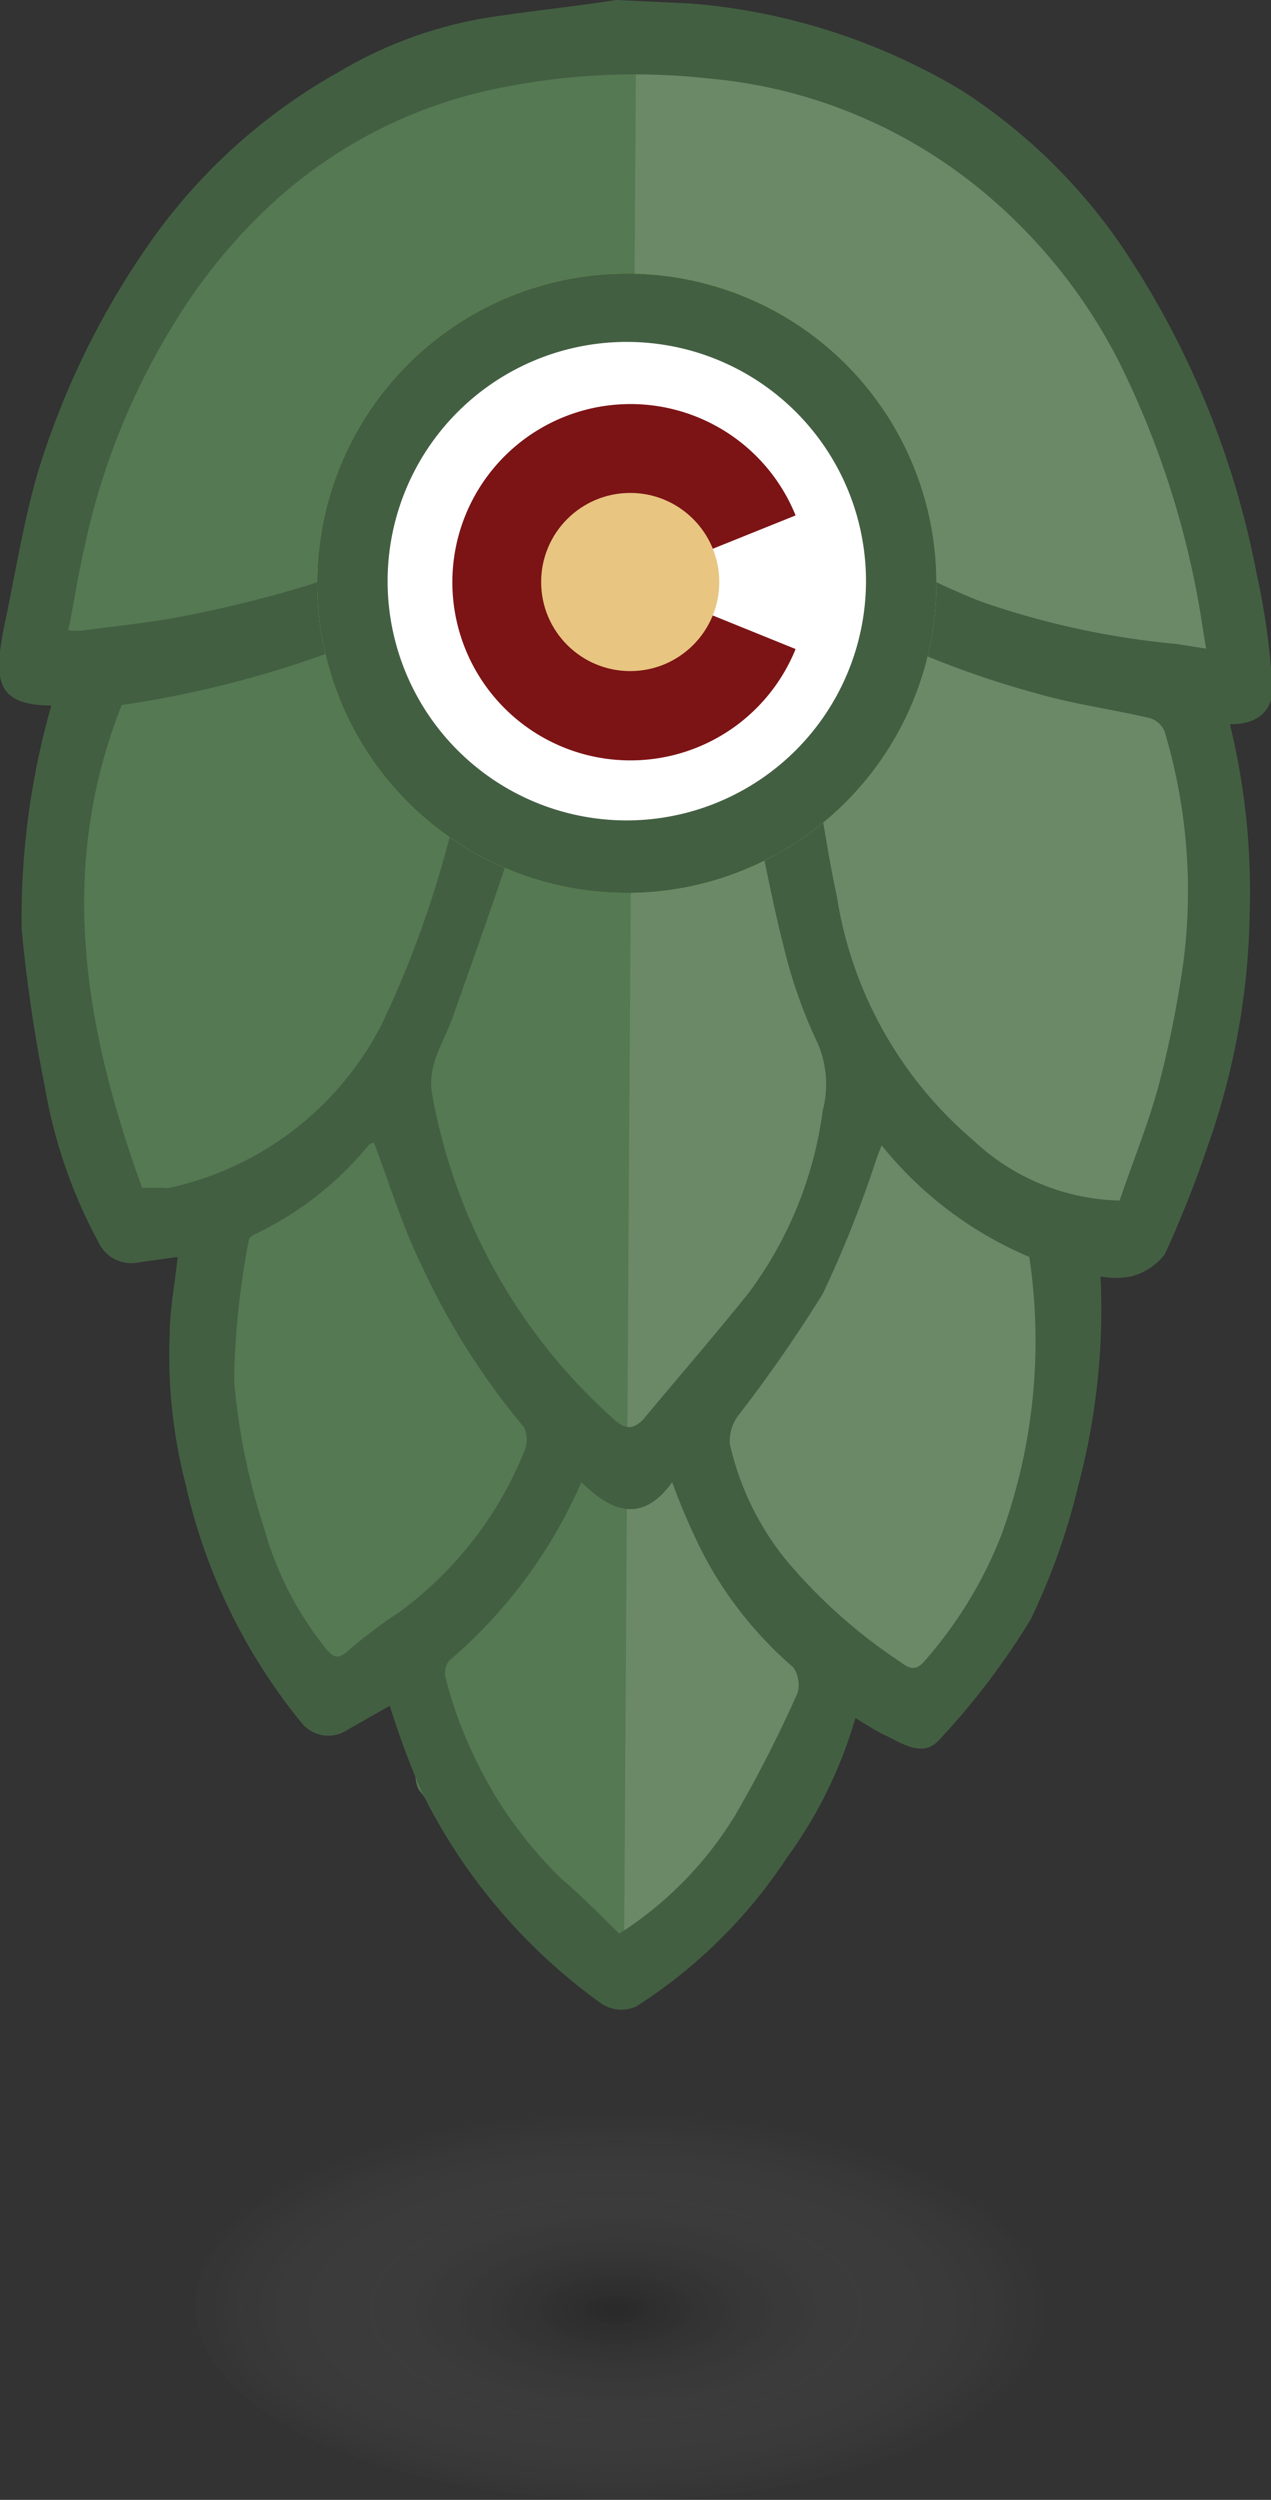 <svg xmlns="http://www.w3.org/2000/svg" xmlns:xlink="http://www.w3.org/1999/xlink" viewBox="0 0 29.97 58.93"><rect x="0" y="0" width="29.97" height="58.93" fill="#333333" stroke="none"/><defs><style>.a{isolation:isolate;}.b{opacity:0.2;fill:url(#a);}.c{fill:#557952;}.d{fill:#789172;opacity:0.67;}.e{mix-blend-mode:darken;}.f{fill:#435f42;}.g{fill:#90c740;}.h{fill:#fff;}.i{fill:#7c1315;}.j{fill:#e8c581;}</style><radialGradient id="a" cx="-53.85" cy="83.18" r="30.96" gradientTransform="translate(32.29 41.97) scale(0.33 0.15)" gradientUnits="userSpaceOnUse"><stop offset="0"/><stop offset="1" stop-color="#fff" stop-opacity="0"/></radialGradient></defs><title>Asset 1</title><g class="a"><ellipse class="b" cx="14.71" cy="54.33" rx="10.11" ry="4.6"/><path class="c" d="M28.36,14.46A33.66,33.66,0,0,1,27.1,29.19c-.2.61-1.4.21-1.62.78-.29.78.38,2.51.05,3.23A36.59,36.59,0,0,1,21,40.53c-.2.25-.78-.56-1-.32-.47.56-.56,2.14-1,2.62a31.13,31.13,0,0,1-4.53,4.07A28.36,28.36,0,0,1,9.9,42.22c-.29-.36.07-2-.23-2.42s-1.22.48-1.51.06a42.13,42.13,0,0,1-3.82-6.94c-.31-.7.57-2.7.29-3.46-.22-.58-1.6.08-1.8-.53a46.84,46.84,0,0,1-1.95-9c-.1-.87.73-2.36.67-3.27,0-.49-1-.39-1-.89a4.86,4.86,0,0,1,0-1.32C2.2,7.18,7.57.57,15.25.57S27.35,6.75,28.36,14.46Z"/><path class="d" d="M15,.66h.2c7.68,0,12.3,6.21,13.3,13.93A33.36,33.36,0,0,1,27,29.28c-.19.6-1.39.2-1.61.78-.3.77.38,2.51,0,3.23a36.33,36.33,0,0,1-4.56,7.32c-.2.25-.78-.55-1-.32-.47.57-.56,2.14-1,2.62A50,50,0,0,1,14.71,47"/><g class="e"><path class="f" d="M16.25.08a14.69,14.69,0,0,1,6.47,2.08,13.31,13.31,0,0,1,3.7,3.6,20.78,20.78,0,0,1,3.22,7.81A16.87,16.87,0,0,1,30,16.14c.05.61-.36.95-1,.93a16.5,16.5,0,0,1,.47,4.32,17.3,17.3,0,0,1-1,5.65,26.65,26.65,0,0,1-1,2.52,1.46,1.46,0,0,1-.8.53,1.94,1.94,0,0,1-.72,0A16.13,16.13,0,0,1,25.43,35a15.55,15.55,0,0,1-1.13,3.18A17.36,17.36,0,0,1,22.16,41c-.4.46-.89.09-1.32-.11-.21-.1-.42-.24-.67-.39a10.58,10.58,0,0,1-1.62,3.3A11.93,11.93,0,0,1,15,47.3a.85.85,0,0,1-.85-.09,13.49,13.49,0,0,1-4.22-5,20.88,20.88,0,0,1-.74-2l-1,.57A.81.81,0,0,1,7.1,40.6,13.57,13.57,0,0,1,4.38,35,12.15,12.15,0,0,1,4,31.49c0-.6.12-1.2.19-1.86l-.93.13a.85.85,0,0,1-.94-.48,11.93,11.93,0,0,1-1.27-3.7,35.66,35.66,0,0,1-.54-3.69,18.38,18.38,0,0,1,.7-5.26c-1.37,0-1.37-.67-1.07-2.06.24-1.16.43-2.34.76-3.46A19.24,19.24,0,0,1,3.67,5.53,13.5,13.5,0,0,1,8,1.69,10,10,0,0,1,11.88.36C12.76.23,13.65.14,14.53,0M28.37,14.87a21.1,21.1,0,0,0-1.79-5.94A12.68,12.68,0,0,0,22.91,4.3a11.74,11.74,0,0,0-6.2-2.45,15.94,15.94,0,0,0-5.28.3A11.12,11.12,0,0,0,6.49,4.73,13.06,13.06,0,0,0,4.24,7.41,16.6,16.6,0,0,0,2,12.86c-.15.65-.25,1.31-.39,2a1.79,1.79,0,0,0,.37,0c.79-.11,1.58-.18,2.37-.34a28.62,28.62,0,0,0,2.87-.71c.7-.22,1.35-.63,2.05-.89a.72.72,0,0,1,.7.16A14.8,14.8,0,0,1,11,14.73a11,11,0,0,0,3.66,3.54.52.52,0,0,0,.47,0,7.37,7.37,0,0,0,1.19-.74,12.59,12.59,0,0,0,3.29-3.75c.45-.8.67-1,1.52-.54a17.57,17.57,0,0,0,2,.94,19.42,19.42,0,0,0,4.61,1l.7.11M12.4,18.65c-.11.44-.18.88-.32,1.28-.45,1.36-.93,2.71-1.41,4.06-.21.6-.62,1.13-.47,1.86a13.43,13.43,0,0,0,4.29,7.62c.27.24.44.22.67,0,.83-1,1.7-2,2.5-3a9.23,9.23,0,0,0,1.74-4.29,2.45,2.45,0,0,0-.12-1.59,11.52,11.52,0,0,1-.8-2.27c-.31-1.22-.53-2.46-.79-3.68-.49.36-1,.77-1.58,1.13s-1.25.84-2,.22C13.59,19.49,13,19.1,12.4,18.65Zm14,9.65c.31-.91.67-1.79.92-2.71a25.31,25.31,0,0,0,.58-2.88,13.1,13.1,0,0,0-.44-5.47.55.55,0,0,0-.34-.31c-.89-.21-1.81-.33-2.7-.59a22.07,22.07,0,0,1-3.19-1.14c-.48-.22-.65-.09-.88.34a6.81,6.81,0,0,1-.64.88,1.81,1.81,0,0,0-.56,1.52c.21,1,.35,2.13.58,3.17a9.46,9.46,0,0,0,3.22,5.77A5.2,5.2,0,0,0,26.38,28.3ZM2.87,16.62C1.33,20.51,2,24.26,3.35,28h.49A.65.65,0,0,0,4,28a7.4,7.4,0,0,0,5-3.85A24.69,24.69,0,0,0,11,17.91a.89.89,0,0,0-.28-.94,1.81,1.81,0,0,1-.25-.3c-.44-.63-.88-1.25-1.29-1.85A24.8,24.8,0,0,1,2.87,16.62ZM20.79,27c-.05.12-.09.23-.13.34A27,27,0,0,1,19.4,30.5a33.82,33.82,0,0,1-2,2.88,1,1,0,0,0-.19.66,6.68,6.68,0,0,0,1.33,2.74,12.57,12.57,0,0,0,2.71,2.41c.19.15.34.19.52,0a10,10,0,0,0,1.84-3,13.38,13.38,0,0,0,.66-6.56A8.91,8.91,0,0,1,20.79,27Zm-6.2,18.59a8.65,8.65,0,0,0,2.77-2.84,30.46,30.46,0,0,0,1.45-2.85.74.74,0,0,0-.1-.59,9.14,9.14,0,0,1-2.16-2.74,15.64,15.64,0,0,1-.7-1.63c-.72,1-1.45.68-2.14,0a11.68,11.68,0,0,1-3.12,4.21.47.47,0,0,0-.09.37,9.38,9.38,0,0,0,.56,1.62,9.92,9.92,0,0,0,2.18,3.15C13.7,44.68,14.13,45.12,14.59,45.57ZM8.82,26.94s-.09,0-.14.07A7.8,7.8,0,0,1,6,29.1s-.13.07-.13.12a19,19,0,0,0-.35,3.33A15.42,15.42,0,0,0,6.22,36a7.92,7.92,0,0,0,1.43,2.82c.17.21.29.34.55.1A11.71,11.71,0,0,1,9.42,38a8.78,8.78,0,0,0,2.94-3.78.7.7,0,0,0,0-.57,17,17,0,0,1-2.41-3.8C9.49,28.91,9.19,27.92,8.82,26.94Z"/></g><path class="g" d="M22.08,13.74a7.3,7.3,0,1,1-7.29-7.29A7.29,7.29,0,0,1,22.08,13.74Z"/><path class="f" d="M22.08,13.74a7.3,7.3,0,1,1-7.29-7.29A7.29,7.29,0,0,1,22.08,13.74Z"/><path class="h" d="M14.79,19.34a5.64,5.64,0,1,1,5.63-5.64A5.65,5.65,0,0,1,14.79,19.34Z"/><path class="i" d="M18.76,15.3a4.2,4.2,0,1,1,0-3.15l-3.9,1.57Z"/><circle class="j" cx="14.86" cy="13.72" r="2.1"/></g></svg>